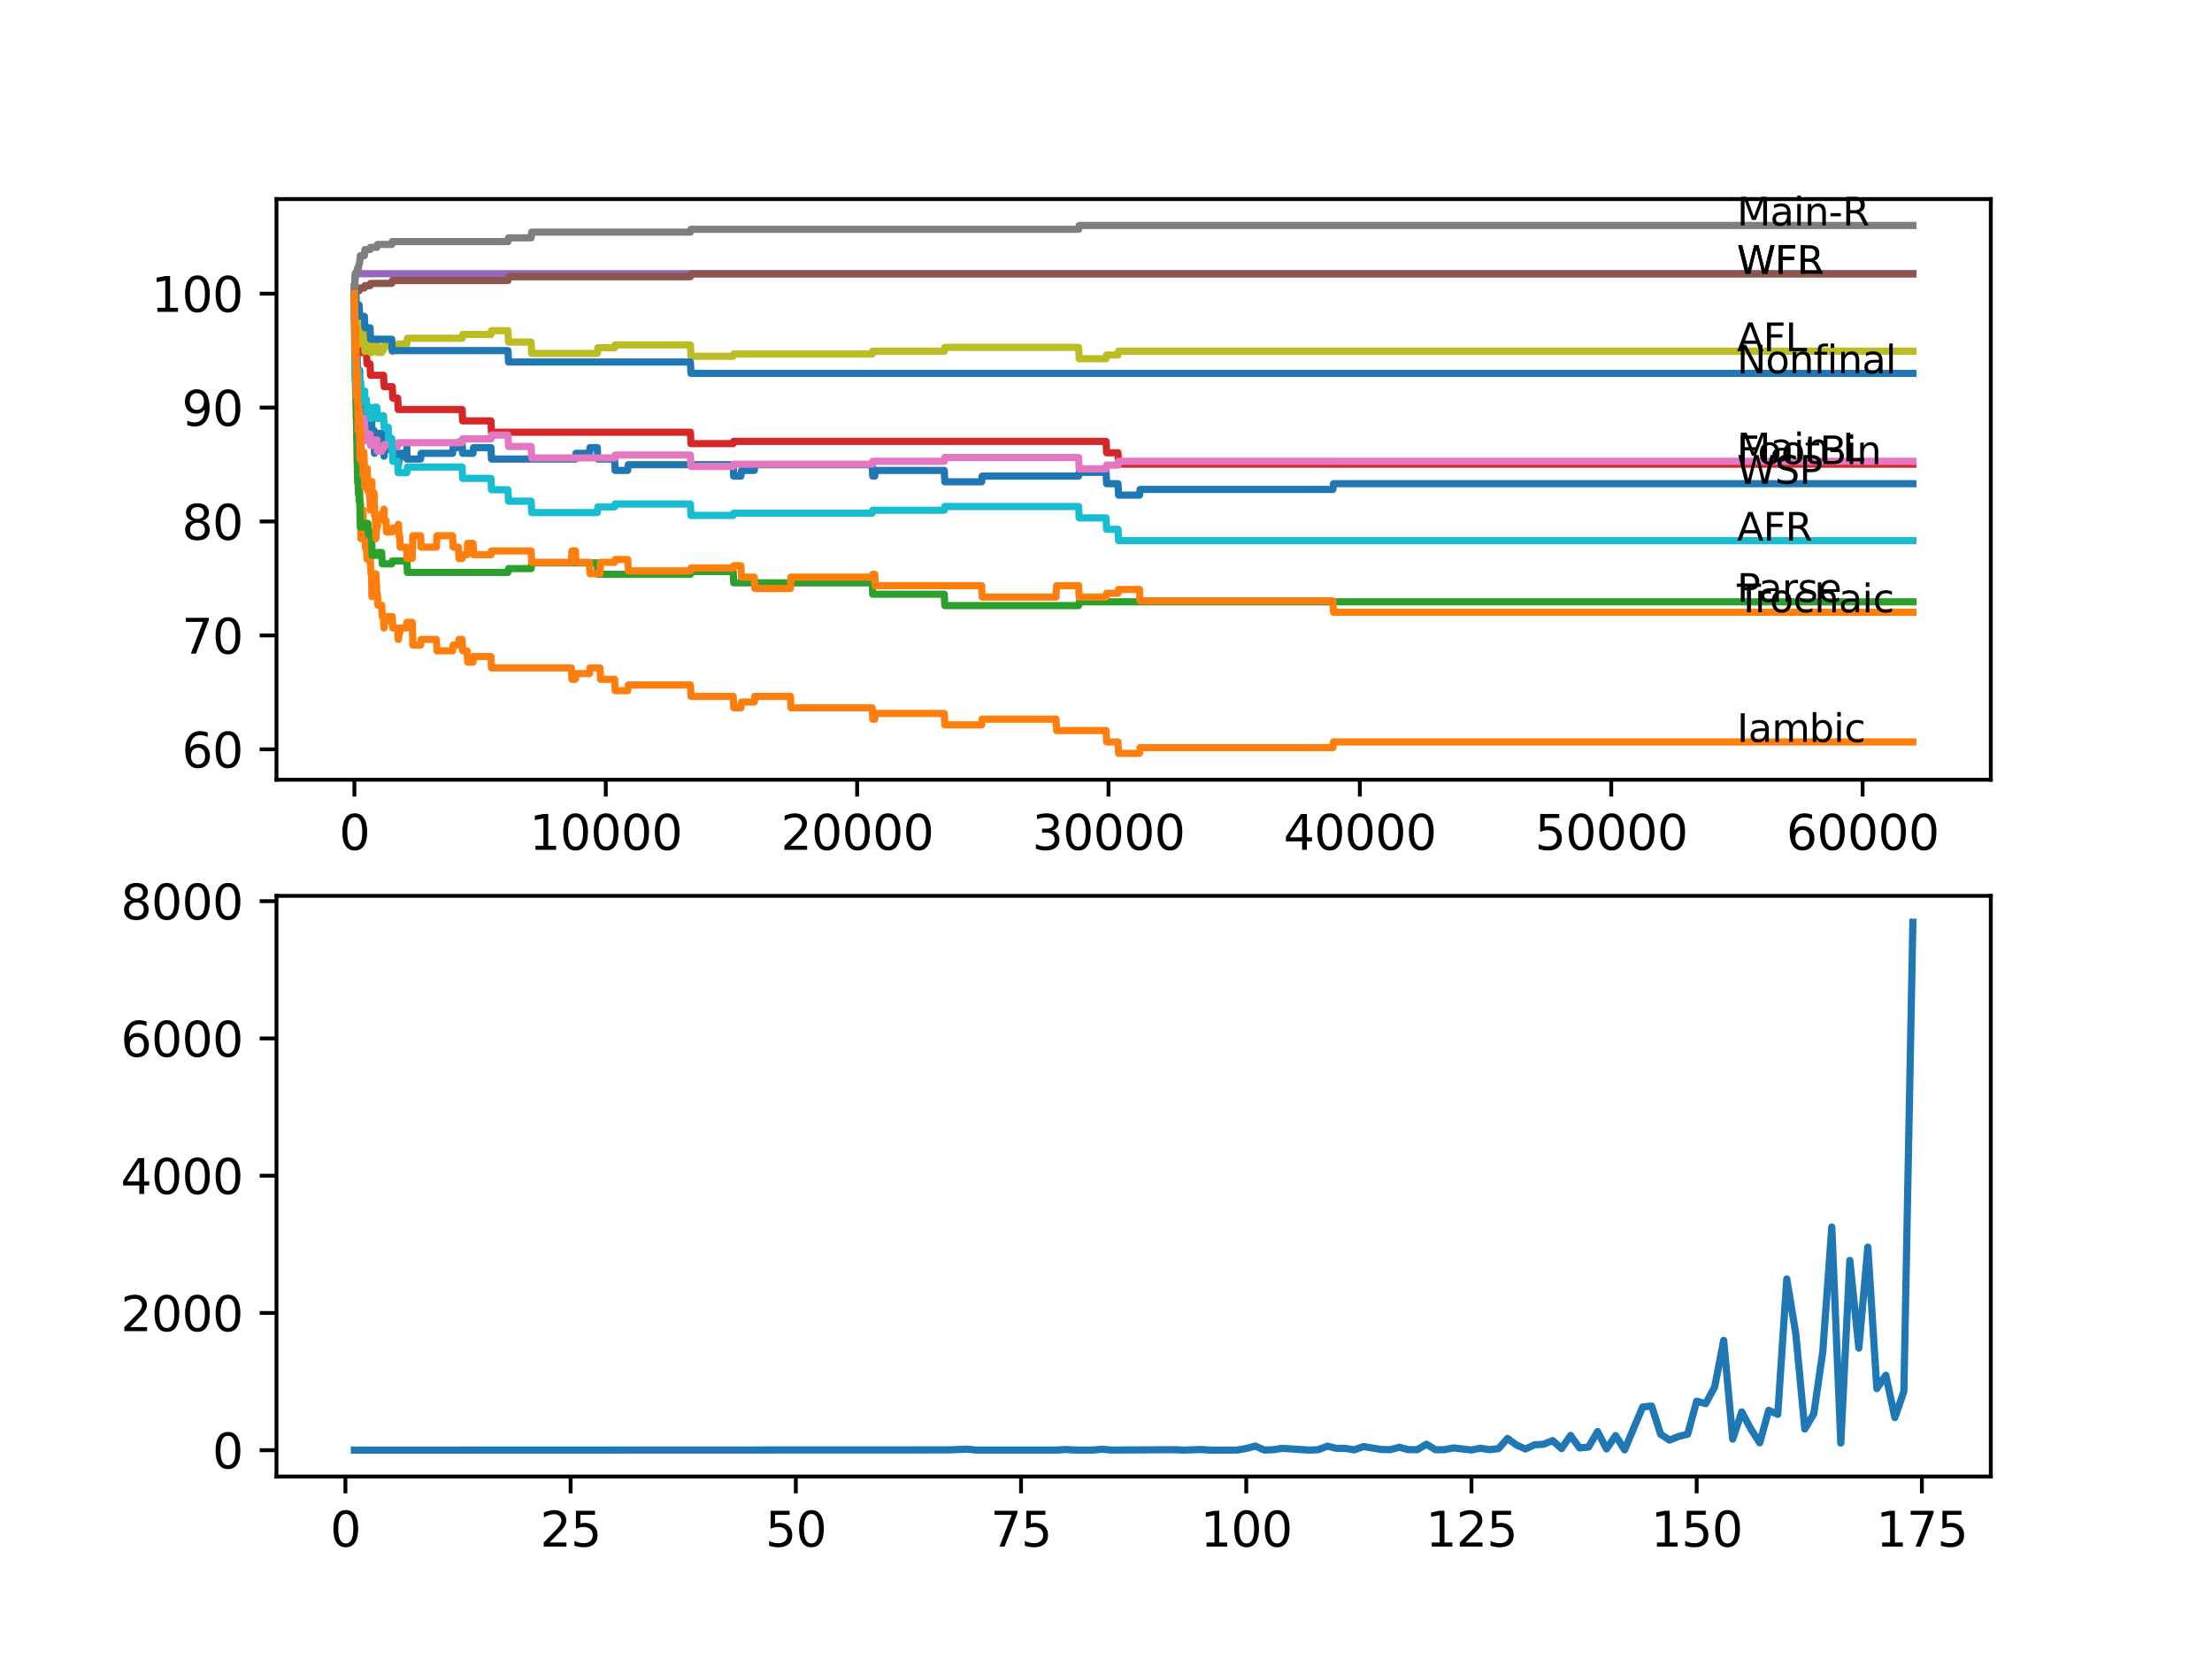 <?xml version="1.0" encoding="utf-8" standalone="no"?>
<!DOCTYPE svg PUBLIC "-//W3C//DTD SVG 1.1//EN"
  "http://www.w3.org/Graphics/SVG/1.1/DTD/svg11.dtd">
<svg xmlns:xlink="http://www.w3.org/1999/xlink" width="460.8pt" height="345.6pt" viewBox="0 0 460.8 345.6" xmlns="http://www.w3.org/2000/svg" version="1.1">
 <defs>
  <style type="text/css">*{stroke-linejoin: round; stroke-linecap: butt}</style>
 </defs>
 <g id="figure_1">
  <g id="patch_1">
   <path d="M 0 345.6 
L 460.8 345.6 
L 460.8 0 
L 0 0 
z
" style="fill: #ffffff"/>
  </g>
  <g id="axes_1">
   <g id="patch_2">
    <path d="M 57.6 162.432 
L 414.72 162.432 
L 414.72 41.472 
L 57.6 41.472 
z
" style="fill: #ffffff"/>
   </g>
   <g id="matplotlib.axis_1">
    <g id="xtick_1">
     <g id="line2d_1">
      <defs>
       <path id="m36014793b5" d="M 0 0 
L 0 3.5 
" style="stroke: #000000; stroke-width: 0.8"/>
      </defs>
      <g>
       <use xlink:href="#m36014793b5" x="73.827" y="162.432" style="stroke: #000000; stroke-width: 0.8"/>
      </g>
     </g>
     <g id="text_1">
      <!-- 0 -->
      <g transform="translate(70.646 177.03)scale(0.1 -0.1)">
       <defs>
        <path id="DejaVuSans-30" d="M 2034 4250 
Q 1547 4250 1301 3770 
Q 1056 3291 1056 2328 
Q 1056 1369 1301 889 
Q 1547 409 2034 409 
Q 2525 409 2770 889 
Q 3016 1369 3016 2328 
Q 3016 3291 2770 3770 
Q 2525 4250 2034 4250 
z
M 2034 4750 
Q 2819 4750 3233 4129 
Q 3647 3509 3647 2328 
Q 3647 1150 3233 529 
Q 2819 -91 2034 -91 
Q 1250 -91 836 529 
Q 422 1150 422 2328 
Q 422 3509 836 4129 
Q 1250 4750 2034 4750 
z
" transform="scale(0.016)"/>
       </defs>
       <use xlink:href="#DejaVuSans-30"/>
      </g>
     </g>
    </g>
    <g id="xtick_2">
     <g id="line2d_2">
      <g>
       <use xlink:href="#m36014793b5" x="126.192" y="162.432" style="stroke: #000000; stroke-width: 0.8"/>
      </g>
     </g>
     <g id="text_2">
      <!-- 10000 -->
      <g transform="translate(110.286 177.03)scale(0.1 -0.1)">
       <defs>
        <path id="DejaVuSans-31" d="M 794 531 
L 1825 531 
L 1825 4091 
L 703 3866 
L 703 4441 
L 1819 4666 
L 2450 4666 
L 2450 531 
L 3481 531 
L 3481 0 
L 794 0 
L 794 531 
z
" transform="scale(0.016)"/>
       </defs>
       <use xlink:href="#DejaVuSans-31"/>
       <use xlink:href="#DejaVuSans-30" x="63.623"/>
       <use xlink:href="#DejaVuSans-30" x="127.246"/>
       <use xlink:href="#DejaVuSans-30" x="190.869"/>
       <use xlink:href="#DejaVuSans-30" x="254.492"/>
      </g>
     </g>
    </g>
    <g id="xtick_3">
     <g id="line2d_3">
      <g>
       <use xlink:href="#m36014793b5" x="178.556" y="162.432" style="stroke: #000000; stroke-width: 0.8"/>
      </g>
     </g>
     <g id="text_3">
      <!-- 20000 -->
      <g transform="translate(162.65 177.03)scale(0.1 -0.1)">
       <defs>
        <path id="DejaVuSans-32" d="M 1228 531 
L 3431 531 
L 3431 0 
L 469 0 
L 469 531 
Q 828 903 1448 1529 
Q 2069 2156 2228 2338 
Q 2531 2678 2651 2914 
Q 2772 3150 2772 3378 
Q 2772 3750 2511 3984 
Q 2250 4219 1831 4219 
Q 1534 4219 1204 4116 
Q 875 4013 500 3803 
L 500 4441 
Q 881 4594 1212 4672 
Q 1544 4750 1819 4750 
Q 2544 4750 2975 4387 
Q 3406 4025 3406 3419 
Q 3406 3131 3298 2873 
Q 3191 2616 2906 2266 
Q 2828 2175 2409 1742 
Q 1991 1309 1228 531 
z
" transform="scale(0.016)"/>
       </defs>
       <use xlink:href="#DejaVuSans-32"/>
       <use xlink:href="#DejaVuSans-30" x="63.623"/>
       <use xlink:href="#DejaVuSans-30" x="127.246"/>
       <use xlink:href="#DejaVuSans-30" x="190.869"/>
       <use xlink:href="#DejaVuSans-30" x="254.492"/>
      </g>
     </g>
    </g>
    <g id="xtick_4">
     <g id="line2d_4">
      <g>
       <use xlink:href="#m36014793b5" x="230.921" y="162.432" style="stroke: #000000; stroke-width: 0.8"/>
      </g>
     </g>
     <g id="text_4">
      <!-- 30000 -->
      <g transform="translate(215.015 177.03)scale(0.1 -0.1)">
       <defs>
        <path id="DejaVuSans-33" d="M 2597 2516 
Q 3050 2419 3304 2112 
Q 3559 1806 3559 1356 
Q 3559 666 3084 287 
Q 2609 -91 1734 -91 
Q 1441 -91 1130 -33 
Q 819 25 488 141 
L 488 750 
Q 750 597 1062 519 
Q 1375 441 1716 441 
Q 2309 441 2620 675 
Q 2931 909 2931 1356 
Q 2931 1769 2642 2001 
Q 2353 2234 1838 2234 
L 1294 2234 
L 1294 2753 
L 1863 2753 
Q 2328 2753 2575 2939 
Q 2822 3125 2822 3475 
Q 2822 3834 2567 4026 
Q 2313 4219 1838 4219 
Q 1578 4219 1281 4162 
Q 984 4106 628 3988 
L 628 4550 
Q 988 4650 1302 4700 
Q 1616 4750 1894 4750 
Q 2613 4750 3031 4423 
Q 3450 4097 3450 3541 
Q 3450 3153 3228 2886 
Q 3006 2619 2597 2516 
z
" transform="scale(0.016)"/>
       </defs>
       <use xlink:href="#DejaVuSans-33"/>
       <use xlink:href="#DejaVuSans-30" x="63.623"/>
       <use xlink:href="#DejaVuSans-30" x="127.246"/>
       <use xlink:href="#DejaVuSans-30" x="190.869"/>
       <use xlink:href="#DejaVuSans-30" x="254.492"/>
      </g>
     </g>
    </g>
    <g id="xtick_5">
     <g id="line2d_5">
      <g>
       <use xlink:href="#m36014793b5" x="283.285" y="162.432" style="stroke: #000000; stroke-width: 0.8"/>
      </g>
     </g>
     <g id="text_5">
      <!-- 40000 -->
      <g transform="translate(267.379 177.03)scale(0.1 -0.1)">
       <defs>
        <path id="DejaVuSans-34" d="M 2419 4116 
L 825 1625 
L 2419 1625 
L 2419 4116 
z
M 2253 4666 
L 3047 4666 
L 3047 1625 
L 3713 1625 
L 3713 1100 
L 3047 1100 
L 3047 0 
L 2419 0 
L 2419 1100 
L 313 1100 
L 313 1709 
L 2253 4666 
z
" transform="scale(0.016)"/>
       </defs>
       <use xlink:href="#DejaVuSans-34"/>
       <use xlink:href="#DejaVuSans-30" x="63.623"/>
       <use xlink:href="#DejaVuSans-30" x="127.246"/>
       <use xlink:href="#DejaVuSans-30" x="190.869"/>
       <use xlink:href="#DejaVuSans-30" x="254.492"/>
      </g>
     </g>
    </g>
    <g id="xtick_6">
     <g id="line2d_6">
      <g>
       <use xlink:href="#m36014793b5" x="335.65" y="162.432" style="stroke: #000000; stroke-width: 0.8"/>
      </g>
     </g>
     <g id="text_6">
      <!-- 50000 -->
      <g transform="translate(319.744 177.03)scale(0.1 -0.1)">
       <defs>
        <path id="DejaVuSans-35" d="M 691 4666 
L 3169 4666 
L 3169 4134 
L 1269 4134 
L 1269 2991 
Q 1406 3038 1543 3061 
Q 1681 3084 1819 3084 
Q 2600 3084 3056 2656 
Q 3513 2228 3513 1497 
Q 3513 744 3044 326 
Q 2575 -91 1722 -91 
Q 1428 -91 1123 -41 
Q 819 9 494 109 
L 494 744 
Q 775 591 1075 516 
Q 1375 441 1709 441 
Q 2250 441 2565 725 
Q 2881 1009 2881 1497 
Q 2881 1984 2565 2268 
Q 2250 2553 1709 2553 
Q 1456 2553 1204 2497 
Q 953 2441 691 2322 
L 691 4666 
z
" transform="scale(0.016)"/>
       </defs>
       <use xlink:href="#DejaVuSans-35"/>
       <use xlink:href="#DejaVuSans-30" x="63.623"/>
       <use xlink:href="#DejaVuSans-30" x="127.246"/>
       <use xlink:href="#DejaVuSans-30" x="190.869"/>
       <use xlink:href="#DejaVuSans-30" x="254.492"/>
      </g>
     </g>
    </g>
    <g id="xtick_7">
     <g id="line2d_7">
      <g>
       <use xlink:href="#m36014793b5" x="388.014" y="162.432" style="stroke: #000000; stroke-width: 0.8"/>
      </g>
     </g>
     <g id="text_7">
      <!-- 60000 -->
      <g transform="translate(372.108 177.03)scale(0.1 -0.1)">
       <defs>
        <path id="DejaVuSans-36" d="M 2113 2584 
Q 1688 2584 1439 2293 
Q 1191 2003 1191 1497 
Q 1191 994 1439 701 
Q 1688 409 2113 409 
Q 2538 409 2786 701 
Q 3034 994 3034 1497 
Q 3034 2003 2786 2293 
Q 2538 2584 2113 2584 
z
M 3366 4563 
L 3366 3988 
Q 3128 4100 2886 4159 
Q 2644 4219 2406 4219 
Q 1781 4219 1451 3797 
Q 1122 3375 1075 2522 
Q 1259 2794 1537 2939 
Q 1816 3084 2150 3084 
Q 2853 3084 3261 2657 
Q 3669 2231 3669 1497 
Q 3669 778 3244 343 
Q 2819 -91 2113 -91 
Q 1303 -91 875 529 
Q 447 1150 447 2328 
Q 447 3434 972 4092 
Q 1497 4750 2381 4750 
Q 2619 4750 2861 4703 
Q 3103 4656 3366 4563 
z
" transform="scale(0.016)"/>
       </defs>
       <use xlink:href="#DejaVuSans-36"/>
       <use xlink:href="#DejaVuSans-30" x="63.623"/>
       <use xlink:href="#DejaVuSans-30" x="127.246"/>
       <use xlink:href="#DejaVuSans-30" x="190.869"/>
       <use xlink:href="#DejaVuSans-30" x="254.492"/>
      </g>
     </g>
    </g>
   </g>
   <g id="matplotlib.axis_2">
    <g id="ytick_1">
     <g id="line2d_8">
      <defs>
       <path id="m83f90755ed" d="M 0 0 
L -3.5 0 
" style="stroke: #000000; stroke-width: 0.8"/>
      </defs>
      <g>
       <use xlink:href="#m83f90755ed" x="57.6" y="156.103" style="stroke: #000000; stroke-width: 0.8"/>
      </g>
     </g>
     <g id="text_8">
      <!-- 60 -->
      <g transform="translate(37.875 159.902)scale(0.1 -0.1)">
       <use xlink:href="#DejaVuSans-36"/>
       <use xlink:href="#DejaVuSans-30" x="63.623"/>
      </g>
     </g>
    </g>
    <g id="ytick_2">
     <g id="line2d_9">
      <g>
       <use xlink:href="#m83f90755ed" x="57.6" y="132.37" style="stroke: #000000; stroke-width: 0.8"/>
      </g>
     </g>
     <g id="text_9">
      <!-- 70 -->
      <g transform="translate(37.875 136.169)scale(0.1 -0.1)">
       <defs>
        <path id="DejaVuSans-37" d="M 525 4666 
L 3525 4666 
L 3525 4397 
L 1831 0 
L 1172 0 
L 2766 4134 
L 525 4134 
L 525 4666 
z
" transform="scale(0.016)"/>
       </defs>
       <use xlink:href="#DejaVuSans-37"/>
       <use xlink:href="#DejaVuSans-30" x="63.623"/>
      </g>
     </g>
    </g>
    <g id="ytick_3">
     <g id="line2d_10">
      <g>
       <use xlink:href="#m83f90755ed" x="57.6" y="108.637" style="stroke: #000000; stroke-width: 0.8"/>
      </g>
     </g>
     <g id="text_10">
      <!-- 80 -->
      <g transform="translate(37.875 112.436)scale(0.1 -0.1)">
       <defs>
        <path id="DejaVuSans-38" d="M 2034 2216 
Q 1584 2216 1326 1975 
Q 1069 1734 1069 1313 
Q 1069 891 1326 650 
Q 1584 409 2034 409 
Q 2484 409 2743 651 
Q 3003 894 3003 1313 
Q 3003 1734 2745 1975 
Q 2488 2216 2034 2216 
z
M 1403 2484 
Q 997 2584 770 2862 
Q 544 3141 544 3541 
Q 544 4100 942 4425 
Q 1341 4750 2034 4750 
Q 2731 4750 3128 4425 
Q 3525 4100 3525 3541 
Q 3525 3141 3298 2862 
Q 3072 2584 2669 2484 
Q 3125 2378 3379 2068 
Q 3634 1759 3634 1313 
Q 3634 634 3220 271 
Q 2806 -91 2034 -91 
Q 1263 -91 848 271 
Q 434 634 434 1313 
Q 434 1759 690 2068 
Q 947 2378 1403 2484 
z
M 1172 3481 
Q 1172 3119 1398 2916 
Q 1625 2713 2034 2713 
Q 2441 2713 2670 2916 
Q 2900 3119 2900 3481 
Q 2900 3844 2670 4047 
Q 2441 4250 2034 4250 
Q 1625 4250 1398 4047 
Q 1172 3844 1172 3481 
z
" transform="scale(0.016)"/>
       </defs>
       <use xlink:href="#DejaVuSans-38"/>
       <use xlink:href="#DejaVuSans-30" x="63.623"/>
      </g>
     </g>
    </g>
    <g id="ytick_4">
     <g id="line2d_11">
      <g>
       <use xlink:href="#m83f90755ed" x="57.6" y="84.904" style="stroke: #000000; stroke-width: 0.8"/>
      </g>
     </g>
     <g id="text_11">
      <!-- 90 -->
      <g transform="translate(37.875 88.703)scale(0.1 -0.1)">
       <defs>
        <path id="DejaVuSans-39" d="M 703 97 
L 703 672 
Q 941 559 1184 500 
Q 1428 441 1663 441 
Q 2288 441 2617 861 
Q 2947 1281 2994 2138 
Q 2813 1869 2534 1725 
Q 2256 1581 1919 1581 
Q 1219 1581 811 2004 
Q 403 2428 403 3163 
Q 403 3881 828 4315 
Q 1253 4750 1959 4750 
Q 2769 4750 3195 4129 
Q 3622 3509 3622 2328 
Q 3622 1225 3098 567 
Q 2575 -91 1691 -91 
Q 1453 -91 1209 -44 
Q 966 3 703 97 
z
M 1959 2075 
Q 2384 2075 2632 2365 
Q 2881 2656 2881 3163 
Q 2881 3666 2632 3958 
Q 2384 4250 1959 4250 
Q 1534 4250 1286 3958 
Q 1038 3666 1038 3163 
Q 1038 2656 1286 2365 
Q 1534 2075 1959 2075 
z
" transform="scale(0.016)"/>
       </defs>
       <use xlink:href="#DejaVuSans-39"/>
       <use xlink:href="#DejaVuSans-30" x="63.623"/>
      </g>
     </g>
    </g>
    <g id="ytick_5">
     <g id="line2d_12">
      <g>
       <use xlink:href="#m83f90755ed" x="57.6" y="61.171" style="stroke: #000000; stroke-width: 0.8"/>
      </g>
     </g>
     <g id="text_12">
      <!-- 100 -->
      <g transform="translate(31.512 64.97)scale(0.1 -0.1)">
       <use xlink:href="#DejaVuSans-31"/>
       <use xlink:href="#DejaVuSans-30" x="63.623"/>
       <use xlink:href="#DejaVuSans-30" x="127.246"/>
      </g>
     </g>
    </g>
   </g>
   <g id="line2d_13">
    <path d="M 73.833 59.984 
L 73.843 59.193 
L 73.885 67.895 
L 73.89 67.895 
L 73.896 67.302 
L 73.943 70.07 
L 73.974 70.07 
L 74.095 76.399 
L 74.121 76.399 
L 74.225 70.466 
L 74.273 71.653 
L 74.278 71.653 
L 74.325 69.279 
L 74.372 74.026 
L 74.377 74.026 
L 74.388 73.235 
L 74.451 77.982 
L 74.461 77.982 
L 74.576 77.982 
L 74.618 76.795 
L 74.623 79.168 
L 74.681 79.168 
L 74.744 77.19 
L 74.749 79.564 
L 74.796 78.377 
L 74.833 78.377 
L 74.917 77.19 
L 74.922 79.564 
L 74.943 78.377 
L 75.058 85.497 
L 75.063 84.31 
L 75.137 84.31 
L 75.178 89.057 
L 75.252 87.87 
L 75.309 87.87 
L 75.425 86.684 
L 75.624 86.684 
L 75.739 85.497 
L 75.812 85.497 
L 75.927 83.836 
L 75.985 83.836 
L 76.027 83.045 
L 76.032 85.418 
L 76.084 85.418 
L 76.336 85.418 
L 76.451 87.791 
L 76.477 87.791 
L 76.592 86.605 
L 76.613 86.605 
L 76.639 85.418 
L 76.645 87.791 
L 76.718 87.791 
L 76.917 87.791 
L 77.032 86.605 
L 77.085 86.605 
L 77.2 86.13 
L 77.404 86.13 
L 77.483 90.877 
L 77.519 89.69 
L 77.938 89.69 
L 78.011 94.436 
L 78.053 93.25 
L 78.184 93.25 
L 78.305 90.877 
L 78.504 90.877 
L 78.619 90.283 
L 79.514 90.283 
L 79.629 92.657 
L 79.907 92.657 
L 79.996 95.03 
L 80.017 93.843 
L 80.41 93.843 
L 80.525 92.657 
L 81.593 92.657 
L 81.708 92.063 
L 81.714 92.063 
L 81.829 94.436 
L 82.839 94.436 
L 82.955 96.81 
L 83.007 96.81 
L 83.122 95.623 
L 83.248 95.623 
L 83.363 94.436 
L 84.667 94.436 
L 84.761 93.25 
L 84.766 95.623 
L 84.772 95.623 
L 87.615 95.623 
L 87.73 94.436 
L 94.276 94.436 
L 94.391 93.25 
L 95.491 93.25 
L 95.606 92.063 
L 96.26 92.063 
L 96.376 94.436 
L 98.533 94.436 
L 98.648 93.25 
L 102.272 93.25 
L 102.387 95.623 
L 119.872 95.623 
L 119.987 94.436 
L 122.794 94.436 
L 122.909 93.25 
L 124.427 93.25 
L 124.542 95.623 
L 128.03 95.623 
L 128.145 97.996 
L 130.763 97.996 
L 130.879 96.81 
L 152.73 96.81 
L 152.845 99.183 
L 154.348 99.183 
L 154.464 97.996 
L 157.129 97.996 
L 157.244 96.81 
L 181.683 96.81 
L 181.798 99.183 
L 182.227 99.183 
L 182.342 97.996 
L 196.706 97.996 
L 196.821 100.37 
L 204.493 100.37 
L 204.608 99.183 
L 224.695 99.183 
L 224.81 98.392 
L 230.413 98.392 
L 230.528 100.765 
L 232.9 100.765 
L 233.016 103.139 
L 237.388 103.139 
L 237.503 101.952 
L 277.672 101.952 
L 277.787 100.765 
L 398.487 100.765 
L 398.487 100.765 
" clip-path="url(#p8b02098635)" style="fill: none; stroke: #1f77b4; stroke-width: 1.5; stroke-linecap: square"/>
   </g>
   <g id="line2d_14">
    <path d="M 73.833 63.544 
L 73.843 63.544 
L 73.917 75.41 
L 73.974 74.224 
L 74.006 74.224 
L 74.011 73.037 
L 74.063 81.344 
L 74.105 75.41 
L 74.241 87.277 
L 74.257 87.277 
L 74.273 86.09 
L 74.33 90.837 
L 74.351 90.837 
L 74.367 90.837 
L 74.424 96.77 
L 74.482 93.21 
L 74.498 93.21 
L 74.602 87.277 
L 74.608 89.65 
L 74.728 94.397 
L 74.733 94.397 
L 74.744 93.21 
L 74.765 96.77 
L 74.822 96.77 
L 74.927 100.33 
L 74.938 99.144 
L 74.943 99.144 
L 75.058 108.637 
L 75.069 107.45 
L 75.084 107.45 
L 75.137 105.077 
L 75.168 112.197 
L 75.189 108.637 
L 75.309 108.637 
L 75.425 107.45 
L 75.624 107.45 
L 75.634 106.264 
L 75.676 111.01 
L 75.718 111.01 
L 75.812 111.01 
L 75.927 109.349 
L 75.99 109.349 
L 76.111 114.095 
L 76.336 114.095 
L 76.451 116.469 
L 76.477 116.469 
L 76.592 115.282 
L 76.613 115.282 
L 76.639 114.095 
L 76.645 116.469 
L 76.718 116.469 
L 76.917 116.469 
L 77.032 115.282 
L 77.085 115.282 
L 77.137 114.807 
L 77.142 117.181 
L 77.174 117.181 
L 77.179 117.181 
L 77.294 119.554 
L 77.404 119.554 
L 77.483 124.301 
L 77.519 123.114 
L 77.938 123.114 
L 77.975 120.741 
L 78.048 121.927 
L 78.184 121.927 
L 78.305 119.554 
L 78.31 119.554 
L 78.425 121.927 
L 78.462 121.927 
L 78.504 124.301 
L 78.572 123.707 
L 78.619 123.707 
L 78.734 126.081 
L 79.514 126.081 
L 79.629 128.454 
L 79.907 128.454 
L 79.996 130.827 
L 80.017 129.641 
L 80.41 129.641 
L 80.525 128.454 
L 81.714 128.454 
L 81.829 130.827 
L 82.839 130.827 
L 82.955 133.201 
L 83.007 133.201 
L 83.122 132.014 
L 83.248 132.014 
L 83.363 130.827 
L 84.667 130.827 
L 84.782 129.641 
L 85.877 129.641 
L 85.997 134.387 
L 87.615 134.387 
L 87.73 133.201 
L 90.909 133.201 
L 91.024 135.574 
L 94.276 135.574 
L 94.391 134.387 
L 95.491 134.387 
L 95.606 133.201 
L 96.26 133.201 
L 96.376 135.574 
L 97.313 135.574 
L 97.428 137.947 
L 98.533 137.947 
L 98.648 136.761 
L 102.272 136.761 
L 102.387 139.134 
L 119.029 139.134 
L 119.144 141.507 
L 119.872 141.507 
L 119.987 140.321 
L 122.794 140.321 
L 122.909 139.134 
L 124.988 139.134 
L 125.103 141.507 
L 128.03 141.507 
L 128.145 143.881 
L 130.763 143.881 
L 130.879 142.694 
L 143.828 142.694 
L 143.944 145.067 
L 152.73 145.067 
L 152.845 147.441 
L 154.348 147.441 
L 154.464 146.254 
L 157.129 146.254 
L 157.244 145.067 
L 164.654 145.067 
L 164.769 147.441 
L 181.683 147.441 
L 181.798 149.814 
L 182.227 149.814 
L 182.342 148.627 
L 196.706 148.627 
L 196.821 151.001 
L 204.493 151.001 
L 204.608 149.814 
L 219.992 149.814 
L 220.108 152.187 
L 230.413 152.187 
L 230.528 154.561 
L 232.9 154.561 
L 233.016 156.934 
L 237.388 156.934 
L 237.503 155.747 
L 277.672 155.747 
L 277.787 154.561 
L 398.487 154.561 
L 398.487 154.561 
" clip-path="url(#p8b02098635)" style="fill: none; stroke: #ff7f0e; stroke-width: 1.5; stroke-linecap: square"/>
   </g>
   <g id="line2d_15">
    <path d="M 73.833 59.984 
L 73.843 59.193 
L 73.88 66.708 
L 73.896 66.115 
L 73.958 65.324 
L 74.021 74.026 
L 74.058 74.026 
L 74.189 84.706 
L 74.21 84.706 
L 74.335 91.826 
L 74.367 91.826 
L 74.493 100.528 
L 74.618 100.528 
L 74.681 102.901 
L 74.728 102.11 
L 74.744 102.11 
L 74.812 104.484 
L 74.854 103.89 
L 74.943 103.89 
L 75.063 109.823 
L 75.985 109.823 
L 76.1 109.032 
L 76.639 109.032 
L 76.755 111.406 
L 77.085 111.406 
L 77.2 110.931 
L 77.404 110.931 
L 77.524 115.678 
L 78.504 115.678 
L 78.619 115.084 
L 79.514 115.084 
L 79.629 117.458 
L 81.593 117.458 
L 81.708 116.864 
L 84.761 116.864 
L 84.876 119.238 
L 105.822 119.238 
L 105.937 118.447 
L 110.65 118.447 
L 110.765 117.26 
L 124.427 117.26 
L 124.542 119.633 
L 143.828 119.633 
L 143.944 119.04 
L 152.73 119.04 
L 152.845 121.413 
L 181.683 121.413 
L 181.798 123.787 
L 196.706 123.787 
L 196.821 126.16 
L 224.695 126.16 
L 224.81 125.369 
L 398.487 125.369 
L 398.487 125.369 
" clip-path="url(#p8b02098635)" style="fill: none; stroke: #2ca02c; stroke-width: 1.5; stroke-linecap: square"/>
   </g>
   <g id="line2d_16">
    <path d="M 73.833 61.171 
L 73.864 61.171 
L 73.964 70.664 
L 73.99 69.873 
L 74.058 69.873 
L 74.136 72.246 
L 74.168 71.653 
L 74.173 71.653 
L 74.288 71.059 
L 75.137 71.059 
L 75.252 73.433 
L 76.336 73.433 
L 76.451 75.806 
L 77.085 75.806 
L 77.2 78.179 
L 79.907 78.179 
L 80.022 80.553 
L 81.714 80.553 
L 81.829 82.926 
L 82.839 82.926 
L 82.955 85.299 
L 96.26 85.299 
L 96.376 87.673 
L 102.272 87.673 
L 102.387 90.046 
L 143.828 90.046 
L 143.944 92.419 
L 152.73 92.419 
L 152.845 91.945 
L 230.413 91.945 
L 230.528 94.318 
L 232.9 94.318 
L 233.016 96.691 
L 398.487 96.691 
L 398.487 96.691 
" clip-path="url(#p8b02098635)" style="fill: none; stroke: #d62728; stroke-width: 1.5; stroke-linecap: square"/>
   </g>
   <g id="line2d_17">
    <path d="M 73.833 61.171 
L 73.854 61.171 
L 73.979 57.017 
L 398.487 57.017 
L 398.487 57.017 
" clip-path="url(#p8b02098635)" style="fill: none; stroke: #9467bd; stroke-width: 1.5; stroke-linecap: square"/>
   </g>
   <g id="line2d_18">
    <path d="M 73.833 61.171 
L 74.121 61.171 
L 74.236 60.577 
L 74.812 60.577 
L 74.927 59.984 
L 75.906 59.984 
L 76.022 59.509 
L 77.085 59.509 
L 77.2 59.035 
L 81.593 59.035 
L 81.708 58.441 
L 105.822 58.441 
L 105.937 57.65 
L 143.828 57.65 
L 143.944 57.057 
L 398.487 57.057 
L 398.487 57.057 
" clip-path="url(#p8b02098635)" style="fill: none; stroke: #8c564b; stroke-width: 1.5; stroke-linecap: square"/>
   </g>
   <g id="line2d_19">
    <path d="M 73.833 61.171 
L 73.964 72.246 
L 73.979 72.246 
L 74.011 74.619 
L 74.089 74.026 
L 74.121 74.026 
L 74.241 78.97 
L 74.377 78.97 
L 74.498 83.717 
L 74.681 83.717 
L 74.744 86.09 
L 74.791 85.497 
L 74.812 85.497 
L 74.843 87.87 
L 74.922 86.684 
L 74.943 86.684 
L 74.959 86.09 
L 74.964 88.464 
L 75.042 87.87 
L 75.137 87.87 
L 75.252 87.079 
L 75.906 87.079 
L 76.027 91.826 
L 76.142 91.233 
L 76.336 91.233 
L 76.451 90.441 
L 77.085 90.441 
L 77.2 92.815 
L 77.404 92.815 
L 77.524 91.628 
L 78.504 91.628 
L 78.619 94.001 
L 79.514 94.001 
L 79.629 93.408 
L 79.907 93.408 
L 80.022 92.617 
L 80.86 92.617 
L 80.975 91.43 
L 81.593 91.43 
L 81.708 93.804 
L 81.714 93.804 
L 81.829 93.013 
L 82.839 93.013 
L 82.955 92.221 
L 96.26 92.221 
L 96.376 91.43 
L 102.272 91.43 
L 102.387 90.639 
L 105.822 90.639 
L 105.937 93.013 
L 110.65 93.013 
L 110.765 95.386 
L 128.03 95.386 
L 128.145 94.792 
L 143.828 94.792 
L 143.944 97.166 
L 152.73 97.166 
L 152.845 96.691 
L 181.683 96.691 
L 181.798 96.098 
L 196.706 96.098 
L 196.821 95.307 
L 224.695 95.307 
L 224.81 97.68 
L 230.413 97.68 
L 230.528 96.889 
L 232.9 96.889 
L 233.016 96.098 
L 398.487 96.098 
L 398.487 96.098 
" clip-path="url(#p8b02098635)" style="fill: none; stroke: #e377c2; stroke-width: 1.5; stroke-linecap: square"/>
   </g>
   <g id="line2d_20">
    <path d="M 73.833 61.171 
L 73.964 58.006 
L 73.979 58.006 
L 74.095 57.215 
L 74.121 57.215 
L 74.236 56.622 
L 74.377 56.622 
L 74.493 55.831 
L 74.681 55.831 
L 74.796 55.039 
L 74.812 55.039 
L 74.927 54.446 
L 74.959 54.446 
L 75.074 53.259 
L 75.906 53.259 
L 76.027 51.994 
L 77.085 51.994 
L 77.2 51.519 
L 78.504 51.519 
L 78.619 50.926 
L 81.593 50.926 
L 81.708 50.332 
L 105.822 50.332 
L 105.937 49.541 
L 110.65 49.541 
L 110.765 48.355 
L 143.828 48.355 
L 143.944 47.761 
L 224.695 47.761 
L 224.81 46.97 
L 398.487 46.97 
L 398.487 46.97 
" clip-path="url(#p8b02098635)" style="fill: none; stroke: #7f7f7f; stroke-width: 1.5; stroke-linecap: square"/>
   </g>
   <g id="line2d_21">
    <path d="M 73.833 63.544 
L 73.937 67.499 
L 73.901 62.753 
L 73.948 66.313 
L 73.964 66.313 
L 73.979 64.335 
L 73.985 66.708 
L 74.079 64.928 
L 74.089 64.928 
L 74.121 63.742 
L 74.173 67.697 
L 74.189 67.104 
L 74.21 67.104 
L 74.215 66.313 
L 74.22 68.686 
L 74.314 67.499 
L 74.325 67.499 
L 74.377 65.917 
L 74.414 69.477 
L 74.424 68.686 
L 74.618 68.686 
L 74.681 67.499 
L 74.686 69.873 
L 74.723 69.873 
L 74.744 69.873 
L 74.812 69.279 
L 74.817 71.653 
L 74.838 71.653 
L 74.843 71.653 
L 74.959 68.686 
L 75.006 71.059 
L 75.069 69.279 
L 75.137 69.279 
L 75.252 68.488 
L 75.906 68.488 
L 76.027 73.235 
L 76.142 72.642 
L 76.336 72.642 
L 76.451 71.85 
L 76.639 71.85 
L 76.755 71.059 
L 77.085 71.059 
L 77.2 73.433 
L 77.404 73.433 
L 77.524 72.246 
L 77.975 72.246 
L 78.09 71.059 
L 78.504 71.059 
L 78.619 73.433 
L 79.514 73.433 
L 79.629 72.839 
L 79.907 72.839 
L 80.022 72.048 
L 80.86 72.048 
L 80.975 70.862 
L 81.593 70.862 
L 81.708 73.235 
L 81.714 73.235 
L 81.829 72.444 
L 82.839 72.444 
L 82.955 71.653 
L 84.761 71.653 
L 84.876 70.466 
L 96.26 70.466 
L 96.376 69.675 
L 102.272 69.675 
L 102.387 68.884 
L 105.822 68.884 
L 105.937 71.257 
L 110.65 71.257 
L 110.765 73.63 
L 124.427 73.63 
L 124.542 72.444 
L 128.03 72.444 
L 128.145 71.85 
L 143.828 71.85 
L 143.944 74.224 
L 152.73 74.224 
L 152.845 73.749 
L 181.683 73.749 
L 181.798 73.156 
L 196.706 73.156 
L 196.821 72.365 
L 224.695 72.365 
L 224.81 74.738 
L 230.413 74.738 
L 230.528 73.947 
L 232.9 73.947 
L 233.016 73.156 
L 398.487 73.156 
L 398.487 73.156 
" clip-path="url(#p8b02098635)" style="fill: none; stroke: #bcbd22; stroke-width: 1.5; stroke-linecap: square"/>
   </g>
   <g id="line2d_22">
    <path d="M 73.833 63.544 
L 73.964 78.97 
L 73.974 78.179 
L 73.979 76.993 
L 74.063 79.959 
L 74.074 79.959 
L 74.089 79.959 
L 74.1 78.773 
L 74.105 81.146 
L 74.199 79.168 
L 74.21 79.168 
L 74.215 78.377 
L 74.22 80.75 
L 74.314 79.564 
L 74.325 79.564 
L 74.377 77.982 
L 74.383 80.355 
L 74.44 78.377 
L 74.618 78.377 
L 74.681 77.19 
L 74.686 79.564 
L 74.723 79.564 
L 74.744 79.564 
L 74.843 78.377 
L 74.917 80.75 
L 74.953 78.97 
L 74.959 78.97 
L 75.006 81.344 
L 75.069 79.564 
L 75.137 79.564 
L 75.252 81.937 
L 75.906 81.937 
L 75.985 81.462 
L 75.99 83.836 
L 75.995 83.836 
L 76.027 83.836 
L 76.142 83.242 
L 76.336 83.242 
L 76.451 85.616 
L 76.639 85.616 
L 76.755 84.825 
L 77.085 84.825 
L 77.2 87.198 
L 77.404 87.198 
L 77.524 86.011 
L 77.975 86.011 
L 78.09 84.825 
L 78.504 84.825 
L 78.619 87.198 
L 79.514 87.198 
L 79.629 86.605 
L 79.907 86.605 
L 80.022 88.978 
L 80.86 88.978 
L 80.975 91.351 
L 81.593 91.351 
L 81.708 93.725 
L 81.714 93.725 
L 81.829 96.098 
L 82.839 96.098 
L 82.955 98.471 
L 84.761 98.471 
L 84.876 97.284 
L 96.26 97.284 
L 96.376 99.658 
L 102.272 99.658 
L 102.387 102.031 
L 105.822 102.031 
L 105.937 104.404 
L 110.65 104.404 
L 110.765 106.778 
L 124.427 106.778 
L 124.542 105.591 
L 128.03 105.591 
L 128.145 104.998 
L 143.828 104.998 
L 143.944 107.371 
L 152.73 107.371 
L 152.845 106.896 
L 181.683 106.896 
L 181.798 106.303 
L 196.706 106.303 
L 196.821 105.512 
L 224.695 105.512 
L 224.81 107.885 
L 230.413 107.885 
L 230.528 110.259 
L 232.9 110.259 
L 233.016 112.632 
L 398.487 112.632 
L 398.487 112.632 
" clip-path="url(#p8b02098635)" style="fill: none; stroke: #17becf; stroke-width: 1.5; stroke-linecap: square"/>
   </g>
   <g id="line2d_23">
    <path d="M 73.833 61.171 
L 74.121 61.171 
L 74.236 63.544 
L 74.812 63.544 
L 74.927 65.917 
L 75.906 65.917 
L 76.022 68.29 
L 77.085 68.29 
L 77.2 70.664 
L 81.593 70.664 
L 81.708 73.037 
L 105.822 73.037 
L 105.937 75.41 
L 143.828 75.41 
L 143.944 77.784 
L 398.487 77.784 
L 398.487 77.784 
" clip-path="url(#p8b02098635)" style="fill: none; stroke: #1f77b4; stroke-width: 1.5; stroke-linecap: square"/>
   </g>
   <g id="line2d_24">
    <path d="M 73.833 61.171 
L 73.958 70.07 
L 73.969 70.07 
L 73.979 67.697 
L 74.021 74.224 
L 74.074 70.664 
L 74.079 70.664 
L 74.121 68.29 
L 74.21 80.157 
L 74.22 80.157 
L 74.231 82.53 
L 74.241 77.784 
L 74.325 80.157 
L 74.424 77.784 
L 74.435 80.157 
L 74.445 80.157 
L 74.566 84.904 
L 74.576 84.904 
L 74.602 89.65 
L 74.692 87.277 
L 74.723 87.277 
L 74.733 84.904 
L 74.754 89.057 
L 74.833 86.684 
L 74.943 91.43 
L 74.948 90.837 
L 74.953 90.837 
L 74.985 95.584 
L 75.021 90.244 
L 75.063 92.617 
L 75.084 92.617 
L 75.137 94.99 
L 75.168 89.453 
L 75.194 94.199 
L 75.309 94.199 
L 75.425 96.572 
L 75.624 96.572 
L 75.634 98.946 
L 75.676 94.199 
L 75.728 94.199 
L 75.812 94.199 
L 75.933 98.946 
L 75.985 98.946 
L 75.99 101.319 
L 76.032 98.352 
L 76.09 98.352 
L 76.336 98.352 
L 76.451 97.561 
L 76.477 97.561 
L 76.592 99.935 
L 76.613 99.935 
L 76.639 102.308 
L 76.723 101.517 
L 76.917 101.517 
L 77.032 103.89 
L 77.085 103.89 
L 77.137 106.264 
L 77.184 101.517 
L 77.189 101.517 
L 77.404 101.517 
L 77.483 100.33 
L 77.488 102.704 
L 77.503 102.704 
L 77.938 102.704 
L 78.059 107.45 
L 78.184 107.45 
L 78.305 112.197 
L 78.31 112.197 
L 78.425 109.823 
L 78.462 109.823 
L 78.504 107.45 
L 78.572 109.823 
L 78.619 109.823 
L 78.734 107.45 
L 79.514 107.45 
L 79.629 106.857 
L 79.907 106.857 
L 79.996 106.066 
L 80.001 108.439 
L 80.007 108.439 
L 80.41 108.439 
L 80.525 110.812 
L 81.714 110.812 
L 81.829 110.021 
L 82.839 110.021 
L 82.955 109.23 
L 83.007 109.23 
L 83.122 111.603 
L 83.248 111.603 
L 83.363 113.977 
L 84.667 113.977 
L 84.782 116.35 
L 85.877 116.35 
L 85.997 111.603 
L 87.615 111.603 
L 87.73 113.977 
L 90.909 113.977 
L 91.024 111.603 
L 94.276 111.603 
L 94.391 113.977 
L 95.491 113.977 
L 95.606 116.35 
L 96.26 116.35 
L 96.376 115.559 
L 97.313 115.559 
L 97.428 113.186 
L 98.533 113.186 
L 98.648 115.559 
L 102.272 115.559 
L 102.387 114.768 
L 110.65 114.768 
L 110.765 117.141 
L 119.029 117.141 
L 119.144 114.768 
L 119.872 114.768 
L 119.987 117.141 
L 122.794 117.141 
L 122.909 119.515 
L 124.988 119.515 
L 125.103 117.141 
L 128.03 117.141 
L 128.145 116.548 
L 130.763 116.548 
L 130.879 118.921 
L 143.828 118.921 
L 143.944 118.328 
L 152.73 118.328 
L 152.845 117.853 
L 154.348 117.853 
L 154.464 120.227 
L 157.129 120.227 
L 157.244 122.6 
L 164.654 122.6 
L 164.769 120.227 
L 181.683 120.227 
L 181.798 119.633 
L 182.227 119.633 
L 182.342 122.007 
L 204.493 122.007 
L 204.608 124.38 
L 219.992 124.38 
L 220.108 122.007 
L 224.695 122.007 
L 224.81 124.38 
L 230.413 124.38 
L 230.528 123.589 
L 232.9 123.589 
L 233.016 122.798 
L 237.388 122.798 
L 237.503 125.171 
L 277.672 125.171 
L 277.787 127.544 
L 398.487 127.544 
L 398.487 127.544 
" clip-path="url(#p8b02098635)" style="fill: none; stroke: #ff7f0e; stroke-width: 1.5; stroke-linecap: square"/>
   </g>
   <g id="patch_3">
    <path d="M 57.6 162.432 
L 57.6 41.472 
" style="fill: none; stroke: #000000; stroke-width: 0.8; stroke-linejoin: miter; stroke-linecap: square"/>
   </g>
   <g id="patch_4">
    <path d="M 414.72 162.432 
L 414.72 41.472 
" style="fill: none; stroke: #000000; stroke-width: 0.8; stroke-linejoin: miter; stroke-linecap: square"/>
   </g>
   <g id="patch_5">
    <path d="M 57.6 162.432 
L 414.72 162.432 
" style="fill: none; stroke: #000000; stroke-width: 0.8; stroke-linejoin: miter; stroke-linecap: square"/>
   </g>
   <g id="patch_6">
    <path d="M 57.6 41.472 
L 414.72 41.472 
" style="fill: none; stroke: #000000; stroke-width: 0.8; stroke-linejoin: miter; stroke-linecap: square"/>
   </g>
   <g id="text_13">
    <!-- WSP -->
    <g transform="translate(361.832 100.765)scale(0.08 -0.08)">
     <defs>
      <path id="DejaVuSans-57" d="M 213 4666 
L 850 4666 
L 1831 722 
L 2809 4666 
L 3519 4666 
L 4500 722 
L 5478 4666 
L 6119 4666 
L 4947 0 
L 4153 0 
L 3169 4050 
L 2175 0 
L 1381 0 
L 213 4666 
z
" transform="scale(0.016)"/>
      <path id="DejaVuSans-53" d="M 3425 4513 
L 3425 3897 
Q 3066 4069 2747 4153 
Q 2428 4238 2131 4238 
Q 1616 4238 1336 4038 
Q 1056 3838 1056 3469 
Q 1056 3159 1242 3001 
Q 1428 2844 1947 2747 
L 2328 2669 
Q 3034 2534 3370 2195 
Q 3706 1856 3706 1288 
Q 3706 609 3251 259 
Q 2797 -91 1919 -91 
Q 1588 -91 1214 -16 
Q 841 59 441 206 
L 441 856 
Q 825 641 1194 531 
Q 1563 422 1919 422 
Q 2459 422 2753 634 
Q 3047 847 3047 1241 
Q 3047 1584 2836 1778 
Q 2625 1972 2144 2069 
L 1759 2144 
Q 1053 2284 737 2584 
Q 422 2884 422 3419 
Q 422 4038 858 4394 
Q 1294 4750 2059 4750 
Q 2388 4750 2728 4690 
Q 3069 4631 3425 4513 
z
" transform="scale(0.016)"/>
      <path id="DejaVuSans-50" d="M 1259 4147 
L 1259 2394 
L 2053 2394 
Q 2494 2394 2734 2622 
Q 2975 2850 2975 3272 
Q 2975 3691 2734 3919 
Q 2494 4147 2053 4147 
L 1259 4147 
z
M 628 4666 
L 2053 4666 
Q 2838 4666 3239 4311 
Q 3641 3956 3641 3272 
Q 3641 2581 3239 2228 
Q 2838 1875 2053 1875 
L 1259 1875 
L 1259 0 
L 628 0 
L 628 4666 
z
" transform="scale(0.016)"/>
     </defs>
     <use xlink:href="#DejaVuSans-57"/>
     <use xlink:href="#DejaVuSans-53" x="98.877"/>
     <use xlink:href="#DejaVuSans-50" x="162.354"/>
    </g>
   </g>
   <g id="text_14">
    <!-- Iambic -->
    <g transform="translate(361.832 154.561)scale(0.08 -0.08)">
     <defs>
      <path id="DejaVuSans-49" d="M 628 4666 
L 1259 4666 
L 1259 0 
L 628 0 
L 628 4666 
z
" transform="scale(0.016)"/>
      <path id="DejaVuSans-61" d="M 2194 1759 
Q 1497 1759 1228 1600 
Q 959 1441 959 1056 
Q 959 750 1161 570 
Q 1363 391 1709 391 
Q 2188 391 2477 730 
Q 2766 1069 2766 1631 
L 2766 1759 
L 2194 1759 
z
M 3341 1997 
L 3341 0 
L 2766 0 
L 2766 531 
Q 2569 213 2275 61 
Q 1981 -91 1556 -91 
Q 1019 -91 701 211 
Q 384 513 384 1019 
Q 384 1609 779 1909 
Q 1175 2209 1959 2209 
L 2766 2209 
L 2766 2266 
Q 2766 2663 2505 2880 
Q 2244 3097 1772 3097 
Q 1472 3097 1187 3025 
Q 903 2953 641 2809 
L 641 3341 
Q 956 3463 1253 3523 
Q 1550 3584 1831 3584 
Q 2591 3584 2966 3190 
Q 3341 2797 3341 1997 
z
" transform="scale(0.016)"/>
      <path id="DejaVuSans-6d" d="M 3328 2828 
Q 3544 3216 3844 3400 
Q 4144 3584 4550 3584 
Q 5097 3584 5394 3201 
Q 5691 2819 5691 2113 
L 5691 0 
L 5113 0 
L 5113 2094 
Q 5113 2597 4934 2840 
Q 4756 3084 4391 3084 
Q 3944 3084 3684 2787 
Q 3425 2491 3425 1978 
L 3425 0 
L 2847 0 
L 2847 2094 
Q 2847 2600 2669 2842 
Q 2491 3084 2119 3084 
Q 1678 3084 1418 2786 
Q 1159 2488 1159 1978 
L 1159 0 
L 581 0 
L 581 3500 
L 1159 3500 
L 1159 2956 
Q 1356 3278 1631 3431 
Q 1906 3584 2284 3584 
Q 2666 3584 2933 3390 
Q 3200 3197 3328 2828 
z
" transform="scale(0.016)"/>
      <path id="DejaVuSans-62" d="M 3116 1747 
Q 3116 2381 2855 2742 
Q 2594 3103 2138 3103 
Q 1681 3103 1420 2742 
Q 1159 2381 1159 1747 
Q 1159 1113 1420 752 
Q 1681 391 2138 391 
Q 2594 391 2855 752 
Q 3116 1113 3116 1747 
z
M 1159 2969 
Q 1341 3281 1617 3432 
Q 1894 3584 2278 3584 
Q 2916 3584 3314 3078 
Q 3713 2572 3713 1747 
Q 3713 922 3314 415 
Q 2916 -91 2278 -91 
Q 1894 -91 1617 61 
Q 1341 213 1159 525 
L 1159 0 
L 581 0 
L 581 4863 
L 1159 4863 
L 1159 2969 
z
" transform="scale(0.016)"/>
      <path id="DejaVuSans-69" d="M 603 3500 
L 1178 3500 
L 1178 0 
L 603 0 
L 603 3500 
z
M 603 4863 
L 1178 4863 
L 1178 4134 
L 603 4134 
L 603 4863 
z
" transform="scale(0.016)"/>
      <path id="DejaVuSans-63" d="M 3122 3366 
L 3122 2828 
Q 2878 2963 2633 3030 
Q 2388 3097 2138 3097 
Q 1578 3097 1268 2742 
Q 959 2388 959 1747 
Q 959 1106 1268 751 
Q 1578 397 2138 397 
Q 2388 397 2633 464 
Q 2878 531 3122 666 
L 3122 134 
Q 2881 22 2623 -34 
Q 2366 -91 2075 -91 
Q 1284 -91 818 406 
Q 353 903 353 1747 
Q 353 2603 823 3093 
Q 1294 3584 2113 3584 
Q 2378 3584 2631 3529 
Q 2884 3475 3122 3366 
z
" transform="scale(0.016)"/>
     </defs>
     <use xlink:href="#DejaVuSans-49"/>
     <use xlink:href="#DejaVuSans-61" x="29.492"/>
     <use xlink:href="#DejaVuSans-6d" x="90.771"/>
     <use xlink:href="#DejaVuSans-62" x="188.184"/>
     <use xlink:href="#DejaVuSans-69" x="251.66"/>
     <use xlink:href="#DejaVuSans-63" x="279.443"/>
    </g>
   </g>
   <g id="text_15">
    <!-- Parse -->
    <g transform="translate(361.832 125.369)scale(0.08 -0.08)">
     <defs>
      <path id="DejaVuSans-72" d="M 2631 2963 
Q 2534 3019 2420 3045 
Q 2306 3072 2169 3072 
Q 1681 3072 1420 2755 
Q 1159 2438 1159 1844 
L 1159 0 
L 581 0 
L 581 3500 
L 1159 3500 
L 1159 2956 
Q 1341 3275 1631 3429 
Q 1922 3584 2338 3584 
Q 2397 3584 2469 3576 
Q 2541 3569 2628 3553 
L 2631 2963 
z
" transform="scale(0.016)"/>
      <path id="DejaVuSans-73" d="M 2834 3397 
L 2834 2853 
Q 2591 2978 2328 3040 
Q 2066 3103 1784 3103 
Q 1356 3103 1142 2972 
Q 928 2841 928 2578 
Q 928 2378 1081 2264 
Q 1234 2150 1697 2047 
L 1894 2003 
Q 2506 1872 2764 1633 
Q 3022 1394 3022 966 
Q 3022 478 2636 193 
Q 2250 -91 1575 -91 
Q 1294 -91 989 -36 
Q 684 19 347 128 
L 347 722 
Q 666 556 975 473 
Q 1284 391 1588 391 
Q 1994 391 2212 530 
Q 2431 669 2431 922 
Q 2431 1156 2273 1281 
Q 2116 1406 1581 1522 
L 1381 1569 
Q 847 1681 609 1914 
Q 372 2147 372 2553 
Q 372 3047 722 3315 
Q 1072 3584 1716 3584 
Q 2034 3584 2315 3537 
Q 2597 3491 2834 3397 
z
" transform="scale(0.016)"/>
      <path id="DejaVuSans-65" d="M 3597 1894 
L 3597 1613 
L 953 1613 
Q 991 1019 1311 708 
Q 1631 397 2203 397 
Q 2534 397 2845 478 
Q 3156 559 3463 722 
L 3463 178 
Q 3153 47 2828 -22 
Q 2503 -91 2169 -91 
Q 1331 -91 842 396 
Q 353 884 353 1716 
Q 353 2575 817 3079 
Q 1281 3584 2069 3584 
Q 2775 3584 3186 3129 
Q 3597 2675 3597 1894 
z
M 3022 2063 
Q 3016 2534 2758 2815 
Q 2500 3097 2075 3097 
Q 1594 3097 1305 2825 
Q 1016 2553 972 2059 
L 3022 2063 
z
" transform="scale(0.016)"/>
     </defs>
     <use xlink:href="#DejaVuSans-50"/>
     <use xlink:href="#DejaVuSans-61" x="55.803"/>
     <use xlink:href="#DejaVuSans-72" x="117.082"/>
     <use xlink:href="#DejaVuSans-73" x="158.195"/>
     <use xlink:href="#DejaVuSans-65" x="210.295"/>
    </g>
   </g>
   <g id="text_16">
    <!-- FootBin -->
    <g transform="translate(361.832 96.691)scale(0.08 -0.08)">
     <defs>
      <path id="DejaVuSans-46" d="M 628 4666 
L 3309 4666 
L 3309 4134 
L 1259 4134 
L 1259 2759 
L 3109 2759 
L 3109 2228 
L 1259 2228 
L 1259 0 
L 628 0 
L 628 4666 
z
" transform="scale(0.016)"/>
      <path id="DejaVuSans-6f" d="M 1959 3097 
Q 1497 3097 1228 2736 
Q 959 2375 959 1747 
Q 959 1119 1226 758 
Q 1494 397 1959 397 
Q 2419 397 2687 759 
Q 2956 1122 2956 1747 
Q 2956 2369 2687 2733 
Q 2419 3097 1959 3097 
z
M 1959 3584 
Q 2709 3584 3137 3096 
Q 3566 2609 3566 1747 
Q 3566 888 3137 398 
Q 2709 -91 1959 -91 
Q 1206 -91 779 398 
Q 353 888 353 1747 
Q 353 2609 779 3096 
Q 1206 3584 1959 3584 
z
" transform="scale(0.016)"/>
      <path id="DejaVuSans-74" d="M 1172 4494 
L 1172 3500 
L 2356 3500 
L 2356 3053 
L 1172 3053 
L 1172 1153 
Q 1172 725 1289 603 
Q 1406 481 1766 481 
L 2356 481 
L 2356 0 
L 1766 0 
Q 1100 0 847 248 
Q 594 497 594 1153 
L 594 3053 
L 172 3053 
L 172 3500 
L 594 3500 
L 594 4494 
L 1172 4494 
z
" transform="scale(0.016)"/>
      <path id="DejaVuSans-42" d="M 1259 2228 
L 1259 519 
L 2272 519 
Q 2781 519 3026 730 
Q 3272 941 3272 1375 
Q 3272 1813 3026 2020 
Q 2781 2228 2272 2228 
L 1259 2228 
z
M 1259 4147 
L 1259 2741 
L 2194 2741 
Q 2656 2741 2882 2914 
Q 3109 3088 3109 3444 
Q 3109 3797 2882 3972 
Q 2656 4147 2194 4147 
L 1259 4147 
z
M 628 4666 
L 2241 4666 
Q 2963 4666 3353 4366 
Q 3744 4066 3744 3513 
Q 3744 3084 3544 2831 
Q 3344 2578 2956 2516 
Q 3422 2416 3680 2098 
Q 3938 1781 3938 1306 
Q 3938 681 3513 340 
Q 3088 0 2303 0 
L 628 0 
L 628 4666 
z
" transform="scale(0.016)"/>
      <path id="DejaVuSans-6e" d="M 3513 2113 
L 3513 0 
L 2938 0 
L 2938 2094 
Q 2938 2591 2744 2837 
Q 2550 3084 2163 3084 
Q 1697 3084 1428 2787 
Q 1159 2491 1159 1978 
L 1159 0 
L 581 0 
L 581 3500 
L 1159 3500 
L 1159 2956 
Q 1366 3272 1645 3428 
Q 1925 3584 2291 3584 
Q 2894 3584 3203 3211 
Q 3513 2838 3513 2113 
z
" transform="scale(0.016)"/>
     </defs>
     <use xlink:href="#DejaVuSans-46"/>
     <use xlink:href="#DejaVuSans-6f" x="53.895"/>
     <use xlink:href="#DejaVuSans-6f" x="115.076"/>
     <use xlink:href="#DejaVuSans-74" x="176.258"/>
     <use xlink:href="#DejaVuSans-42" x="215.467"/>
     <use xlink:href="#DejaVuSans-69" x="284.07"/>
     <use xlink:href="#DejaVuSans-6e" x="311.854"/>
    </g>
   </g>
   <g id="text_17">
    <!-- WFL -->
    <g transform="translate(361.832 57.017)scale(0.08 -0.08)">
     <defs>
      <path id="DejaVuSans-4c" d="M 628 4666 
L 1259 4666 
L 1259 531 
L 3531 531 
L 3531 0 
L 628 0 
L 628 4666 
z
" transform="scale(0.016)"/>
     </defs>
     <use xlink:href="#DejaVuSans-57"/>
     <use xlink:href="#DejaVuSans-46" x="98.877"/>
     <use xlink:href="#DejaVuSans-4c" x="156.396"/>
    </g>
   </g>
   <g id="text_18">
    <!-- WFR -->
    <g transform="translate(361.832 57.057)scale(0.08 -0.08)">
     <defs>
      <path id="DejaVuSans-52" d="M 2841 2188 
Q 3044 2119 3236 1894 
Q 3428 1669 3622 1275 
L 4263 0 
L 3584 0 
L 2988 1197 
Q 2756 1666 2539 1819 
Q 2322 1972 1947 1972 
L 1259 1972 
L 1259 0 
L 628 0 
L 628 4666 
L 2053 4666 
Q 2853 4666 3247 4331 
Q 3641 3997 3641 3322 
Q 3641 2881 3436 2590 
Q 3231 2300 2841 2188 
z
M 1259 4147 
L 1259 2491 
L 2053 2491 
Q 2509 2491 2742 2702 
Q 2975 2913 2975 3322 
Q 2975 3731 2742 3939 
Q 2509 4147 2053 4147 
L 1259 4147 
z
" transform="scale(0.016)"/>
     </defs>
     <use xlink:href="#DejaVuSans-57"/>
     <use xlink:href="#DejaVuSans-46" x="98.877"/>
     <use xlink:href="#DejaVuSans-52" x="156.396"/>
    </g>
   </g>
   <g id="text_19">
    <!-- Main-L -->
    <g transform="translate(361.832 96.098)scale(0.08 -0.08)">
     <defs>
      <path id="DejaVuSans-4d" d="M 628 4666 
L 1569 4666 
L 2759 1491 
L 3956 4666 
L 4897 4666 
L 4897 0 
L 4281 0 
L 4281 4097 
L 3078 897 
L 2444 897 
L 1241 4097 
L 1241 0 
L 628 0 
L 628 4666 
z
" transform="scale(0.016)"/>
      <path id="DejaVuSans-2d" d="M 313 2009 
L 1997 2009 
L 1997 1497 
L 313 1497 
L 313 2009 
z
" transform="scale(0.016)"/>
     </defs>
     <use xlink:href="#DejaVuSans-4d"/>
     <use xlink:href="#DejaVuSans-61" x="86.279"/>
     <use xlink:href="#DejaVuSans-69" x="147.559"/>
     <use xlink:href="#DejaVuSans-6e" x="175.342"/>
     <use xlink:href="#DejaVuSans-2d" x="238.721"/>
     <use xlink:href="#DejaVuSans-4c" x="274.805"/>
    </g>
   </g>
   <g id="text_20">
    <!-- Main-R -->
    <g transform="translate(361.832 46.97)scale(0.08 -0.08)">
     <use xlink:href="#DejaVuSans-4d"/>
     <use xlink:href="#DejaVuSans-61" x="86.279"/>
     <use xlink:href="#DejaVuSans-69" x="147.559"/>
     <use xlink:href="#DejaVuSans-6e" x="175.342"/>
     <use xlink:href="#DejaVuSans-2d" x="238.721"/>
     <use xlink:href="#DejaVuSans-52" x="274.805"/>
    </g>
   </g>
   <g id="text_21">
    <!-- AFL -->
    <g transform="translate(361.832 73.156)scale(0.08 -0.08)">
     <defs>
      <path id="DejaVuSans-41" d="M 2188 4044 
L 1331 1722 
L 3047 1722 
L 2188 4044 
z
M 1831 4666 
L 2547 4666 
L 4325 0 
L 3669 0 
L 3244 1197 
L 1141 1197 
L 716 0 
L 50 0 
L 1831 4666 
z
" transform="scale(0.016)"/>
     </defs>
     <use xlink:href="#DejaVuSans-41"/>
     <use xlink:href="#DejaVuSans-46" x="68.408"/>
     <use xlink:href="#DejaVuSans-4c" x="125.928"/>
    </g>
   </g>
   <g id="text_22">
    <!-- AFR -->
    <g transform="translate(361.832 112.632)scale(0.08 -0.08)">
     <use xlink:href="#DejaVuSans-41"/>
     <use xlink:href="#DejaVuSans-46" x="68.408"/>
     <use xlink:href="#DejaVuSans-52" x="125.928"/>
    </g>
   </g>
   <g id="text_23">
    <!-- Nonfinal -->
    <g transform="translate(361.832 77.784)scale(0.08 -0.08)">
     <defs>
      <path id="DejaVuSans-4e" d="M 628 4666 
L 1478 4666 
L 3547 763 
L 3547 4666 
L 4159 4666 
L 4159 0 
L 3309 0 
L 1241 3903 
L 1241 0 
L 628 0 
L 628 4666 
z
" transform="scale(0.016)"/>
      <path id="DejaVuSans-66" d="M 2375 4863 
L 2375 4384 
L 1825 4384 
Q 1516 4384 1395 4259 
Q 1275 4134 1275 3809 
L 1275 3500 
L 2222 3500 
L 2222 3053 
L 1275 3053 
L 1275 0 
L 697 0 
L 697 3053 
L 147 3053 
L 147 3500 
L 697 3500 
L 697 3744 
Q 697 4328 969 4595 
Q 1241 4863 1831 4863 
L 2375 4863 
z
" transform="scale(0.016)"/>
      <path id="DejaVuSans-6c" d="M 603 4863 
L 1178 4863 
L 1178 0 
L 603 0 
L 603 4863 
z
" transform="scale(0.016)"/>
     </defs>
     <use xlink:href="#DejaVuSans-4e"/>
     <use xlink:href="#DejaVuSans-6f" x="74.805"/>
     <use xlink:href="#DejaVuSans-6e" x="135.986"/>
     <use xlink:href="#DejaVuSans-66" x="199.365"/>
     <use xlink:href="#DejaVuSans-69" x="234.57"/>
     <use xlink:href="#DejaVuSans-6e" x="262.354"/>
     <use xlink:href="#DejaVuSans-61" x="325.732"/>
     <use xlink:href="#DejaVuSans-6c" x="387.012"/>
    </g>
   </g>
   <g id="text_24">
    <!-- Trochaic -->
    <g transform="translate(361.832 127.544)scale(0.08 -0.08)">
     <defs>
      <path id="DejaVuSans-54" d="M -19 4666 
L 3928 4666 
L 3928 4134 
L 2272 4134 
L 2272 0 
L 1638 0 
L 1638 4134 
L -19 4134 
L -19 4666 
z
" transform="scale(0.016)"/>
      <path id="DejaVuSans-68" d="M 3513 2113 
L 3513 0 
L 2938 0 
L 2938 2094 
Q 2938 2591 2744 2837 
Q 2550 3084 2163 3084 
Q 1697 3084 1428 2787 
Q 1159 2491 1159 1978 
L 1159 0 
L 581 0 
L 581 4863 
L 1159 4863 
L 1159 2956 
Q 1366 3272 1645 3428 
Q 1925 3584 2291 3584 
Q 2894 3584 3203 3211 
Q 3513 2838 3513 2113 
z
" transform="scale(0.016)"/>
     </defs>
     <use xlink:href="#DejaVuSans-54"/>
     <use xlink:href="#DejaVuSans-72" x="46.334"/>
     <use xlink:href="#DejaVuSans-6f" x="85.197"/>
     <use xlink:href="#DejaVuSans-63" x="146.379"/>
     <use xlink:href="#DejaVuSans-68" x="201.359"/>
     <use xlink:href="#DejaVuSans-61" x="264.738"/>
     <use xlink:href="#DejaVuSans-69" x="326.018"/>
     <use xlink:href="#DejaVuSans-63" x="353.801"/>
    </g>
   </g>
  </g>
  <g id="axes_2">
   <g id="patch_7">
    <path d="M 57.6 307.584 
L 414.72 307.584 
L 414.72 186.624 
L 57.6 186.624 
z
" style="fill: #ffffff"/>
   </g>
   <g id="matplotlib.axis_3">
    <g id="xtick_8">
     <g id="line2d_25">
      <g>
       <use xlink:href="#m36014793b5" x="71.956" y="307.584" style="stroke: #000000; stroke-width: 0.8"/>
      </g>
     </g>
     <g id="text_25">
      <!-- 0 -->
      <g transform="translate(68.775 322.182)scale(0.1 -0.1)">
       <use xlink:href="#DejaVuSans-30"/>
      </g>
     </g>
    </g>
    <g id="xtick_9">
     <g id="line2d_26">
      <g>
       <use xlink:href="#m36014793b5" x="118.872" y="307.584" style="stroke: #000000; stroke-width: 0.8"/>
      </g>
     </g>
     <g id="text_26">
      <!-- 25 -->
      <g transform="translate(112.509 322.182)scale(0.1 -0.1)">
       <use xlink:href="#DejaVuSans-32"/>
       <use xlink:href="#DejaVuSans-35" x="63.623"/>
      </g>
     </g>
    </g>
    <g id="xtick_10">
     <g id="line2d_27">
      <g>
       <use xlink:href="#m36014793b5" x="165.787" y="307.584" style="stroke: #000000; stroke-width: 0.8"/>
      </g>
     </g>
     <g id="text_27">
      <!-- 50 -->
      <g transform="translate(159.424 322.182)scale(0.1 -0.1)">
       <use xlink:href="#DejaVuSans-35"/>
       <use xlink:href="#DejaVuSans-30" x="63.623"/>
      </g>
     </g>
    </g>
    <g id="xtick_11">
     <g id="line2d_28">
      <g>
       <use xlink:href="#m36014793b5" x="212.702" y="307.584" style="stroke: #000000; stroke-width: 0.8"/>
      </g>
     </g>
     <g id="text_28">
      <!-- 75 -->
      <g transform="translate(206.34 322.182)scale(0.1 -0.1)">
       <use xlink:href="#DejaVuSans-37"/>
       <use xlink:href="#DejaVuSans-35" x="63.623"/>
      </g>
     </g>
    </g>
    <g id="xtick_12">
     <g id="line2d_29">
      <g>
       <use xlink:href="#m36014793b5" x="259.618" y="307.584" style="stroke: #000000; stroke-width: 0.8"/>
      </g>
     </g>
     <g id="text_29">
      <!-- 100 -->
      <g transform="translate(250.074 322.182)scale(0.1 -0.1)">
       <use xlink:href="#DejaVuSans-31"/>
       <use xlink:href="#DejaVuSans-30" x="63.623"/>
       <use xlink:href="#DejaVuSans-30" x="127.246"/>
      </g>
     </g>
    </g>
    <g id="xtick_13">
     <g id="line2d_30">
      <g>
       <use xlink:href="#m36014793b5" x="306.533" y="307.584" style="stroke: #000000; stroke-width: 0.8"/>
      </g>
     </g>
     <g id="text_30">
      <!-- 125 -->
      <g transform="translate(296.989 322.182)scale(0.1 -0.1)">
       <use xlink:href="#DejaVuSans-31"/>
       <use xlink:href="#DejaVuSans-32" x="63.623"/>
       <use xlink:href="#DejaVuSans-35" x="127.246"/>
      </g>
     </g>
    </g>
    <g id="xtick_14">
     <g id="line2d_31">
      <g>
       <use xlink:href="#m36014793b5" x="353.448" y="307.584" style="stroke: #000000; stroke-width: 0.8"/>
      </g>
     </g>
     <g id="text_31">
      <!-- 150 -->
      <g transform="translate(343.905 322.182)scale(0.1 -0.1)">
       <use xlink:href="#DejaVuSans-31"/>
       <use xlink:href="#DejaVuSans-35" x="63.623"/>
       <use xlink:href="#DejaVuSans-30" x="127.246"/>
      </g>
     </g>
    </g>
    <g id="xtick_15">
     <g id="line2d_32">
      <g>
       <use xlink:href="#m36014793b5" x="400.364" y="307.584" style="stroke: #000000; stroke-width: 0.8"/>
      </g>
     </g>
     <g id="text_32">
      <!-- 175 -->
      <g transform="translate(390.82 322.182)scale(0.1 -0.1)">
       <use xlink:href="#DejaVuSans-31"/>
       <use xlink:href="#DejaVuSans-37" x="63.623"/>
       <use xlink:href="#DejaVuSans-35" x="127.246"/>
      </g>
     </g>
    </g>
   </g>
   <g id="matplotlib.axis_4">
    <g id="ytick_6">
     <g id="line2d_33">
      <g>
       <use xlink:href="#m83f90755ed" x="57.6" y="302.1" style="stroke: #000000; stroke-width: 0.8"/>
      </g>
     </g>
     <g id="text_33">
      <!-- 0 -->
      <g transform="translate(44.237 305.899)scale(0.1 -0.1)">
       <use xlink:href="#DejaVuSans-30"/>
      </g>
     </g>
    </g>
    <g id="ytick_7">
     <g id="line2d_34">
      <g>
       <use xlink:href="#m83f90755ed" x="57.6" y="273.508" style="stroke: #000000; stroke-width: 0.8"/>
      </g>
     </g>
     <g id="text_34">
      <!-- 2000 -->
      <g transform="translate(25.15 277.308)scale(0.1 -0.1)">
       <use xlink:href="#DejaVuSans-32"/>
       <use xlink:href="#DejaVuSans-30" x="63.623"/>
       <use xlink:href="#DejaVuSans-30" x="127.246"/>
       <use xlink:href="#DejaVuSans-30" x="190.869"/>
      </g>
     </g>
    </g>
    <g id="ytick_8">
     <g id="line2d_35">
      <g>
       <use xlink:href="#m83f90755ed" x="57.6" y="244.917" style="stroke: #000000; stroke-width: 0.8"/>
      </g>
     </g>
     <g id="text_35">
      <!-- 4000 -->
      <g transform="translate(25.15 248.716)scale(0.1 -0.1)">
       <use xlink:href="#DejaVuSans-34"/>
       <use xlink:href="#DejaVuSans-30" x="63.623"/>
       <use xlink:href="#DejaVuSans-30" x="127.246"/>
       <use xlink:href="#DejaVuSans-30" x="190.869"/>
      </g>
     </g>
    </g>
    <g id="ytick_9">
     <g id="line2d_36">
      <g>
       <use xlink:href="#m83f90755ed" x="57.6" y="216.325" style="stroke: #000000; stroke-width: 0.8"/>
      </g>
     </g>
     <g id="text_36">
      <!-- 6000 -->
      <g transform="translate(25.15 220.124)scale(0.1 -0.1)">
       <use xlink:href="#DejaVuSans-36"/>
       <use xlink:href="#DejaVuSans-30" x="63.623"/>
       <use xlink:href="#DejaVuSans-30" x="127.246"/>
       <use xlink:href="#DejaVuSans-30" x="190.869"/>
      </g>
     </g>
    </g>
    <g id="ytick_10">
     <g id="line2d_37">
      <g>
       <use xlink:href="#m83f90755ed" x="57.6" y="187.733" style="stroke: #000000; stroke-width: 0.8"/>
      </g>
     </g>
     <g id="text_37">
      <!-- 8000 -->
      <g transform="translate(25.15 191.533)scale(0.1 -0.1)">
       <use xlink:href="#DejaVuSans-38"/>
       <use xlink:href="#DejaVuSans-30" x="63.623"/>
       <use xlink:href="#DejaVuSans-30" x="127.246"/>
       <use xlink:href="#DejaVuSans-30" x="190.869"/>
      </g>
     </g>
    </g>
   </g>
   <g id="line2d_38">
    <path d="M 73.833 302.086 
L 86.969 302.086 
L 197.689 302.043 
L 201.443 301.886 
L 203.319 302.072 
L 216.456 302.072 
L 220.209 302.072 
L 222.085 301.957 
L 223.962 302.072 
L 227.715 302.072 
L 229.592 301.9 
L 231.468 302.072 
L 244.605 302 
L 246.481 302.086 
L 250.235 301.957 
L 252.111 302.086 
L 255.864 302.086 
L 257.741 302.072 
L 259.618 301.743 
L 261.494 301.242 
L 263.371 302.072 
L 265.248 302 
L 267.124 301.714 
L 272.754 302.086 
L 274.631 302 
L 276.507 301.257 
L 278.384 301.714 
L 280.26 301.728 
L 282.137 302.029 
L 284.014 301.342 
L 287.767 301.957 
L 289.644 301.986 
L 291.52 301.485 
L 293.397 302 
L 295.273 301.986 
L 297.15 300.856 
L 299.027 302 
L 300.903 302 
L 302.78 301.628 
L 306.533 302.057 
L 308.41 301.686 
L 310.286 301.986 
L 312.163 301.786 
L 314.04 299.656 
L 315.916 301.028 
L 317.793 301.857 
L 319.669 300.971 
L 321.546 300.871 
L 323.423 300.099 
L 325.299 301.771 
L 327.176 299.027 
L 329.052 301.643 
L 330.929 301.443 
L 332.806 298.226 
L 334.682 301.843 
L 336.559 299.055 
L 338.436 302.029 
L 342.189 293.108 
L 344.065 292.908 
L 345.942 298.783 
L 347.819 299.999 
L 349.695 299.227 
L 351.572 298.769 
L 353.448 291.893 
L 355.325 292.408 
L 357.202 288.919 
L 359.078 279.227 
L 360.955 299.798 
L 362.832 294.123 
L 364.708 297.64 
L 366.585 300.57 
L 368.461 293.794 
L 370.338 294.638 
L 372.215 266.432 
L 374.091 277.797 
L 375.968 297.683 
L 377.844 294.509 
L 379.721 281.557 
L 381.598 255.61 
L 383.474 300.613 
L 385.351 262.572 
L 387.228 280.842 
L 389.104 259.784 
L 390.981 289.262 
L 392.857 286.489 
L 394.734 295.31 
L 396.611 289.849 
L 398.487 192.122 
L 398.487 192.122 
" clip-path="url(#pbf30c8b600)" style="fill: none; stroke: #1f77b4; stroke-width: 1.5; stroke-linecap: square"/>
   </g>
   <g id="patch_8">
    <path d="M 57.6 307.584 
L 57.6 186.624 
" style="fill: none; stroke: #000000; stroke-width: 0.8; stroke-linejoin: miter; stroke-linecap: square"/>
   </g>
   <g id="patch_9">
    <path d="M 414.72 307.584 
L 414.72 186.624 
" style="fill: none; stroke: #000000; stroke-width: 0.8; stroke-linejoin: miter; stroke-linecap: square"/>
   </g>
   <g id="patch_10">
    <path d="M 57.6 307.584 
L 414.72 307.584 
" style="fill: none; stroke: #000000; stroke-width: 0.8; stroke-linejoin: miter; stroke-linecap: square"/>
   </g>
   <g id="patch_11">
    <path d="M 57.6 186.624 
L 414.72 186.624 
" style="fill: none; stroke: #000000; stroke-width: 0.8; stroke-linejoin: miter; stroke-linecap: square"/>
   </g>
  </g>
 </g>
 <defs>
  <clipPath id="p8b02098635">
   <rect x="57.6" y="41.472" width="357.12" height="120.96"/>
  </clipPath>
  <clipPath id="pbf30c8b600">
   <rect x="57.6" y="186.624" width="357.12" height="120.96"/>
  </clipPath>
 </defs>
</svg>
